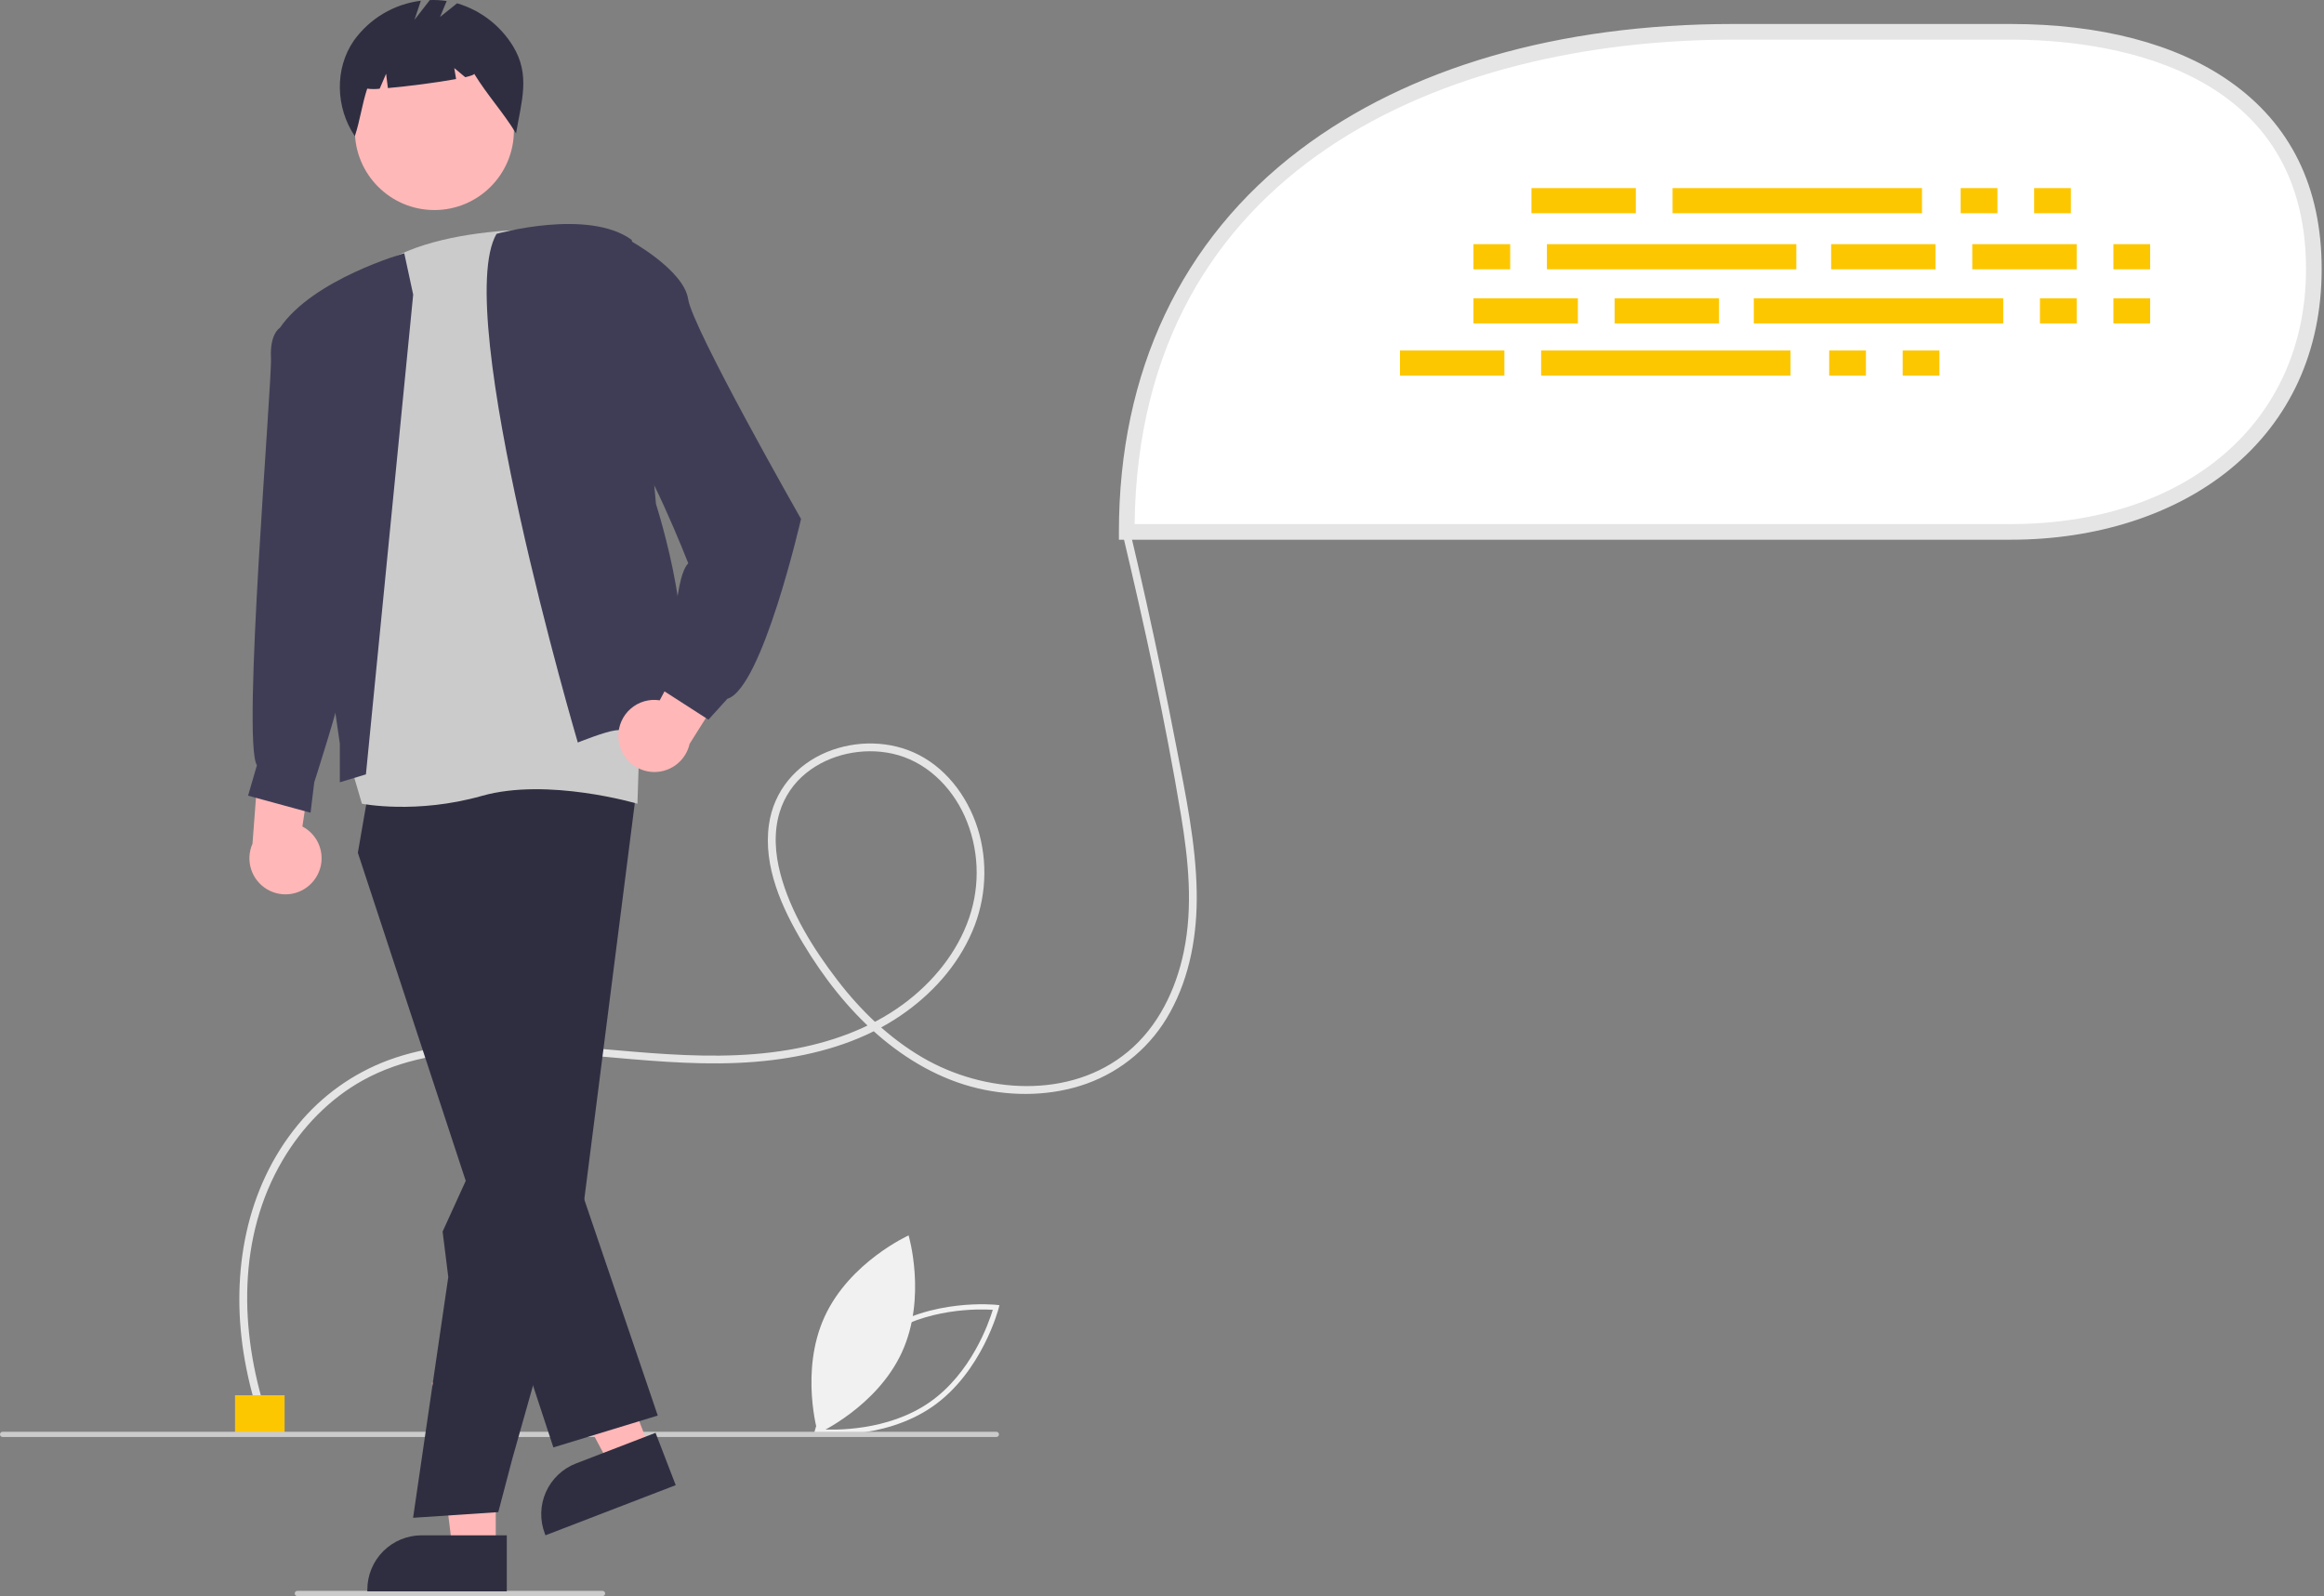 <svg width="891" height="612" viewBox="0 0 891 612" fill="none" xmlns="http://www.w3.org/2000/svg">
<rect x="0" y="0" width="891" height="612" fill="#808080" stroke="none"/>
<g clip-path="url(#clip0_1567_1980)">
<path d="M312.076 549.793L312.356 548.681C312.418 548.437 318.722 524.104 337.752 510.891C356.783 497.678 381.785 500.275 382.035 500.303L383.174 500.429L382.895 501.541C382.833 501.785 376.528 526.117 357.498 539.331C338.467 552.544 313.465 549.947 313.216 549.919L312.076 549.793ZM338.893 512.534C322.803 523.705 316.1 543.128 314.622 548.024C319.728 548.348 340.283 548.848 356.357 537.687C372.43 526.528 379.145 507.096 380.628 502.197C375.519 501.874 354.966 501.374 338.893 512.534Z" fill="#F1F1F1"/>
<path d="M345.802 518.439C336.204 539.408 313.592 549.618 313.592 549.618C313.592 549.618 306.541 525.831 316.139 504.862C325.737 483.893 348.349 473.683 348.349 473.683C348.349 473.683 355.4 497.47 345.802 518.439Z" fill="#F1F1F1"/>
<path d="M102.159 542.211C91.81 510.381 90.962 474.208 108.454 444.678C115.889 432.124 126.34 421.284 139.157 414.198C153.942 406.024 171.01 403.351 187.706 402.982C224.013 402.181 260.072 410.951 296.382 406.417C312.672 404.383 328.922 399.82 342.886 390.971C354.96 383.319 365.44 372.612 371.625 359.627C377.651 347.235 379.014 333.088 375.466 319.773C372.034 307.18 363.957 295.406 352.147 289.377C341.416 283.899 328.243 283.753 317.155 288.284C305.227 293.158 296.638 303.24 294.811 316.144C292.532 332.24 299.78 348.167 307.848 361.64C315.614 374.609 325.029 386.781 336.469 396.723C347.55 406.353 360.616 413.944 374.988 417.317C388.623 420.517 403.329 420.234 416.583 415.508C430.258 410.617 441.656 400.868 448.607 388.116C456.366 374.083 459.075 357.869 458.808 341.984C458.493 323.223 454.534 304.65 451 286.292C447.415 267.673 443.563 249.109 439.443 230.598C437.435 221.575 435.364 212.567 433.23 203.573C432.785 201.695 429.891 202.49 430.337 204.371C438.825 240.168 446.761 276.251 452.782 312.554C455.64 329.787 457.43 347.661 453.846 364.928C450.824 379.489 444.042 393.605 432.442 403.239C410.306 421.623 377.288 419.295 353.597 405.422C340.819 397.941 329.98 387.462 321.006 375.753C311.73 363.649 303.089 349.806 299.174 334.947C297.152 327.274 296.576 319.085 298.911 311.412C300.713 305.51 304.249 300.286 309.059 296.42C318.069 289.111 330.805 286.486 342.064 288.949C354.749 291.724 364.563 301.27 369.829 312.882C375.297 325.15 375.935 339.03 371.616 351.749C367.074 365.173 357.654 376.647 346.331 384.991C333.441 394.49 318.078 399.877 302.391 402.532C267.195 408.489 231.84 400.699 196.578 399.984C180.509 399.658 164.039 400.894 148.852 406.511C135.322 411.551 123.373 420.093 114.226 431.263C94.159 455.606 88.605 487.909 93.355 518.531C94.667 526.835 96.644 535.021 99.267 543.008C99.861 544.837 102.759 544.054 102.159 542.211Z" fill="#E5E5E5"/>
<path d="M109.106 534.972H90.106V549.972H109.106V534.972Z" fill="#FDC700"/>
<path d="M431.979 203.941H770.866C835.064 203.941 887.106 167.35 887.106 103.152C887.106 38.955 835.064 12.197 770.866 12.197H664.459C536.063 12.197 431.979 75.545 431.979 203.941Z" fill="white"/>
<path d="M770.866 206.94H428.979V203.94C428.979 142.509 452.935 91.881 498.258 57.53C539.977 25.911 597.448 9.197 664.459 9.197H770.866C805.239 9.197 834.255 16.786 854.78 31.143C878.221 47.539 890.106 71.767 890.106 103.152C890.106 134.619 877.952 161.173 854.958 179.944C833.633 197.353 803.769 206.94 770.866 206.94ZM434.997 200.94H770.866C838.599 200.94 884.106 161.643 884.106 103.152C884.106 23.768 804.914 15.197 770.866 15.197H664.459C554.32 15.197 436.686 64.061 434.997 200.94Z" fill="#E5E5E5"/>
<path d="M627.172 72.118H587.145V81.754H627.172V72.118Z" fill="#FDC700"/>
<path d="M765.786 72.118H751.702V81.754H765.786V72.118Z" fill="#FDC700"/>
<path d="M793.954 72.118H779.87V81.754H793.954V72.118Z" fill="#FDC700"/>
<path d="M736.877 72.118H641.256V81.754H736.877V72.118Z" fill="#FDC700"/>
<path d="M576.768 134.383H536.74V144.019H576.768V134.383Z" fill="#FDC700"/>
<path d="M715.382 134.383H701.298V144.019H715.382V134.383Z" fill="#FDC700"/>
<path d="M743.549 134.383H729.465V144.019H743.549V134.383Z" fill="#FDC700"/>
<path d="M686.473 134.383H590.852V144.019H686.473V134.383Z" fill="#FDC700"/>
<path d="M742.067 93.614H702.039V103.251H742.067V93.614Z" fill="#FDC700"/>
<path d="M796.178 93.614H756.15V103.251H796.178V93.614Z" fill="#FDC700"/>
<path d="M824.345 93.614H810.262V103.251H824.345V93.614Z" fill="#FDC700"/>
<path d="M578.991 93.614H564.907V103.251H578.991V93.614Z" fill="#FDC700"/>
<path d="M688.696 93.614H593.075V103.251H688.696V93.614Z" fill="#FDC700"/>
<path d="M659.046 114.369H619.019V124.006H659.046V114.369Z" fill="#FDC700"/>
<path d="M604.935 114.369H564.907V124.006H604.935V114.369Z" fill="#FDC700"/>
<path d="M824.345 114.369H810.262V124.006H824.345V114.369Z" fill="#FDC700"/>
<path d="M796.177 114.369H782.094V124.006H796.177V114.369Z" fill="#FDC700"/>
<path d="M768.01 114.369H672.389V124.006H768.01V114.369Z" fill="#FDC700"/>
<path d="M382 550.972H1C0.735 550.972 0.48 550.867 0.293 550.679C0.105 550.492 0 550.237 0 549.972C0 549.707 0.105 549.452 0.293 549.265C0.48 549.077 0.735 548.972 1 548.972H382C382.265 548.972 382.52 549.077 382.707 549.265C382.895 549.452 383 549.707 383 549.972C383 550.237 382.895 550.492 382.707 550.679C382.52 550.867 382.265 550.972 382 550.972Z" fill="#CBCBCB"/>
<path d="M231 611.972H114C113.735 611.972 113.48 611.867 113.293 611.679C113.105 611.492 113 611.237 113 610.972C113 610.707 113.105 610.452 113.293 610.265C113.48 610.077 113.735 609.972 114 609.972H231C231.265 609.972 231.52 610.077 231.707 610.265C231.895 610.452 232 610.707 232 610.972C232 611.237 231.895 611.492 231.707 611.679C231.52 611.867 231.265 611.972 231 611.972Z" fill="#CBCBCB"/>
<path d="M120.422 337.489C121.653 335.9 122.521 334.061 122.965 332.1C123.409 330.14 123.417 328.106 122.99 326.142C122.563 324.178 121.71 322.331 120.491 320.732C119.273 319.133 117.719 317.821 115.939 316.888L123.187 268.567L100.151 279.246L96.8 323.495C95.43 326.59 95.243 330.079 96.275 333.303C97.306 336.526 99.484 339.259 102.395 340.984C105.307 342.709 108.75 343.306 112.073 342.662C115.395 342.017 118.366 340.177 120.422 337.489Z" fill="#FFB7B7"/>
<path d="M190.07 594.085L173.49 594.084L165.603 530.133L190.073 530.134L190.07 594.085Z" fill="#FFB7B7"/>
<path d="M194.298 610.157L140.838 610.155V609.479C140.838 603.96 143.031 598.668 146.933 594.765C150.835 590.863 156.128 588.671 161.646 588.671H161.648L194.299 588.672L194.298 610.157Z" fill="#2F2E41"/>
<path d="M249.331 555.947L233.847 561.911L203.476 505.027L226.328 496.225L249.331 555.947Z" fill="#FFB7B7"/>
<path d="M259.061 569.435L209.136 588.664L208.892 588.033C206.908 582.879 207.051 577.148 209.292 572.1C211.532 567.052 215.686 563.101 220.839 561.116L220.84 561.115L251.333 549.37L259.061 569.435Z" fill="#2F2E41"/>
<path d="M141.884 299.94L137.199 326.966L212.158 554.969L252.175 542.753L223.581 458.657L194.687 333.962L194.061 289.516L141.884 299.94Z" fill="#2F2E41"/>
<path d="M158.371 581.952L171.87 489.638L169.693 472.216L194.061 418.738L191.253 291.986L244.39 299.94L223.581 463.201L196.481 559.086L191.037 579.774L158.371 581.952Z" fill="#2F2E41"/>
<path d="M166.538 80.536C183.376 80.536 197.025 66.886 197.025 50.048C197.025 33.21 183.376 19.561 166.538 19.561C149.7 19.561 136.05 33.21 136.05 50.048C136.05 66.886 149.7 80.536 166.538 80.536Z" fill="#FFB8B8"/>
<path d="M196.628 17.608C191.764 9.709 184.149 3.888 175.251 1.266L168.715 6.494L171.256 0.396C169.119 0.07 166.956 -0.055 164.796 0.022L158.915 7.583L161.349 0.281C156.246 0.915 151.33 2.6 146.911 5.229C142.491 7.858 138.664 11.374 135.671 15.555C128.187 26.347 128.688 41.349 136.049 52.226C138.07 46.016 138.759 40.195 140.78 33.985C142.368 34.202 143.978 34.209 145.568 34.008L148.027 28.271L148.713 33.766C156.334 33.102 167.637 31.644 174.861 30.308L174.159 26.094L178.362 29.596C180.575 29.087 181.889 28.625 181.781 28.271C187.154 36.933 192.478 42.466 197.851 51.128C199.89 38.91 203.491 28.754 196.628 17.608Z" fill="#2F2E41"/>
<path d="M225.768 88.396C225.768 88.396 167.707 83.235 142.295 104.326L134.416 293.407L138.761 308.162C138.761 308.162 159.544 312.309 184.762 305.155C209.98 298 244.39 308.162 244.39 308.162L248.089 192.382L225.768 88.396Z" fill="#CBCBCB"/>
<path d="M140.293 296.911L158.412 112.968L154.993 97.107C154.993 97.107 120.036 106.98 107.299 125.726L130.288 285.126V299.94L140.293 296.911Z" fill="#3F3D56"/>
<path d="M221.525 284.696C221.525 284.696 172.913 119.799 190.358 89.671C190.358 89.671 225.447 79.776 242.213 91.98L251.499 193.257C251.499 193.257 270.129 251.164 255.843 264.783L258.979 278.401C258.979 278.401 239.919 279.524 235.838 280.051C231.757 280.578 221.525 284.696 221.525 284.696Z" fill="#3F3D56"/>
<path d="M118.137 124.635L107.299 125.726C107.299 125.726 103.404 127.842 103.883 137.246C104.362 146.65 92.638 284.458 98.5 293.407L95.106 305.078L119.061 311.611L120.484 299.94C120.484 299.94 130.188 269.773 131.43 262.11C132.672 254.446 118.137 124.635 118.137 124.635Z" fill="#3F3D56"/>
<path d="M237.077 282.403C237.032 280.393 237.429 278.399 238.238 276.559C239.048 274.719 240.251 273.079 241.763 271.755C243.276 270.43 245.06 269.454 246.99 268.893C248.92 268.333 250.95 268.203 252.936 268.512L275.86 225.362L288.021 247.65L264.388 285.209C263.648 288.512 261.722 291.428 258.975 293.405C256.229 295.382 252.852 296.283 249.486 295.937C246.119 295.591 242.997 294.023 240.71 291.528C238.422 289.034 237.13 285.787 237.077 282.403Z" fill="#FFB7B7"/>
<path d="M228.216 97.33L241.124 91.98C241.124 91.98 262.142 103.405 263.826 114.683C265.511 125.962 307.106 198.977 307.106 198.977C307.106 198.977 292.234 263.979 278.873 267.923L271.611 275.936L251.549 263.009L258.049 256.509C258.049 256.509 257.878 222.123 263.872 215.963C263.872 215.963 247.001 172.782 239.379 168.427C231.757 164.072 228.216 97.33 228.216 97.33Z" fill="#3F3D56"/>
</g>
<defs>
<clipPath id="clip0_1567_1980">
<rect width="890.106" height="611.972" fill="white"/>
</clipPath>
</defs>
</svg>
